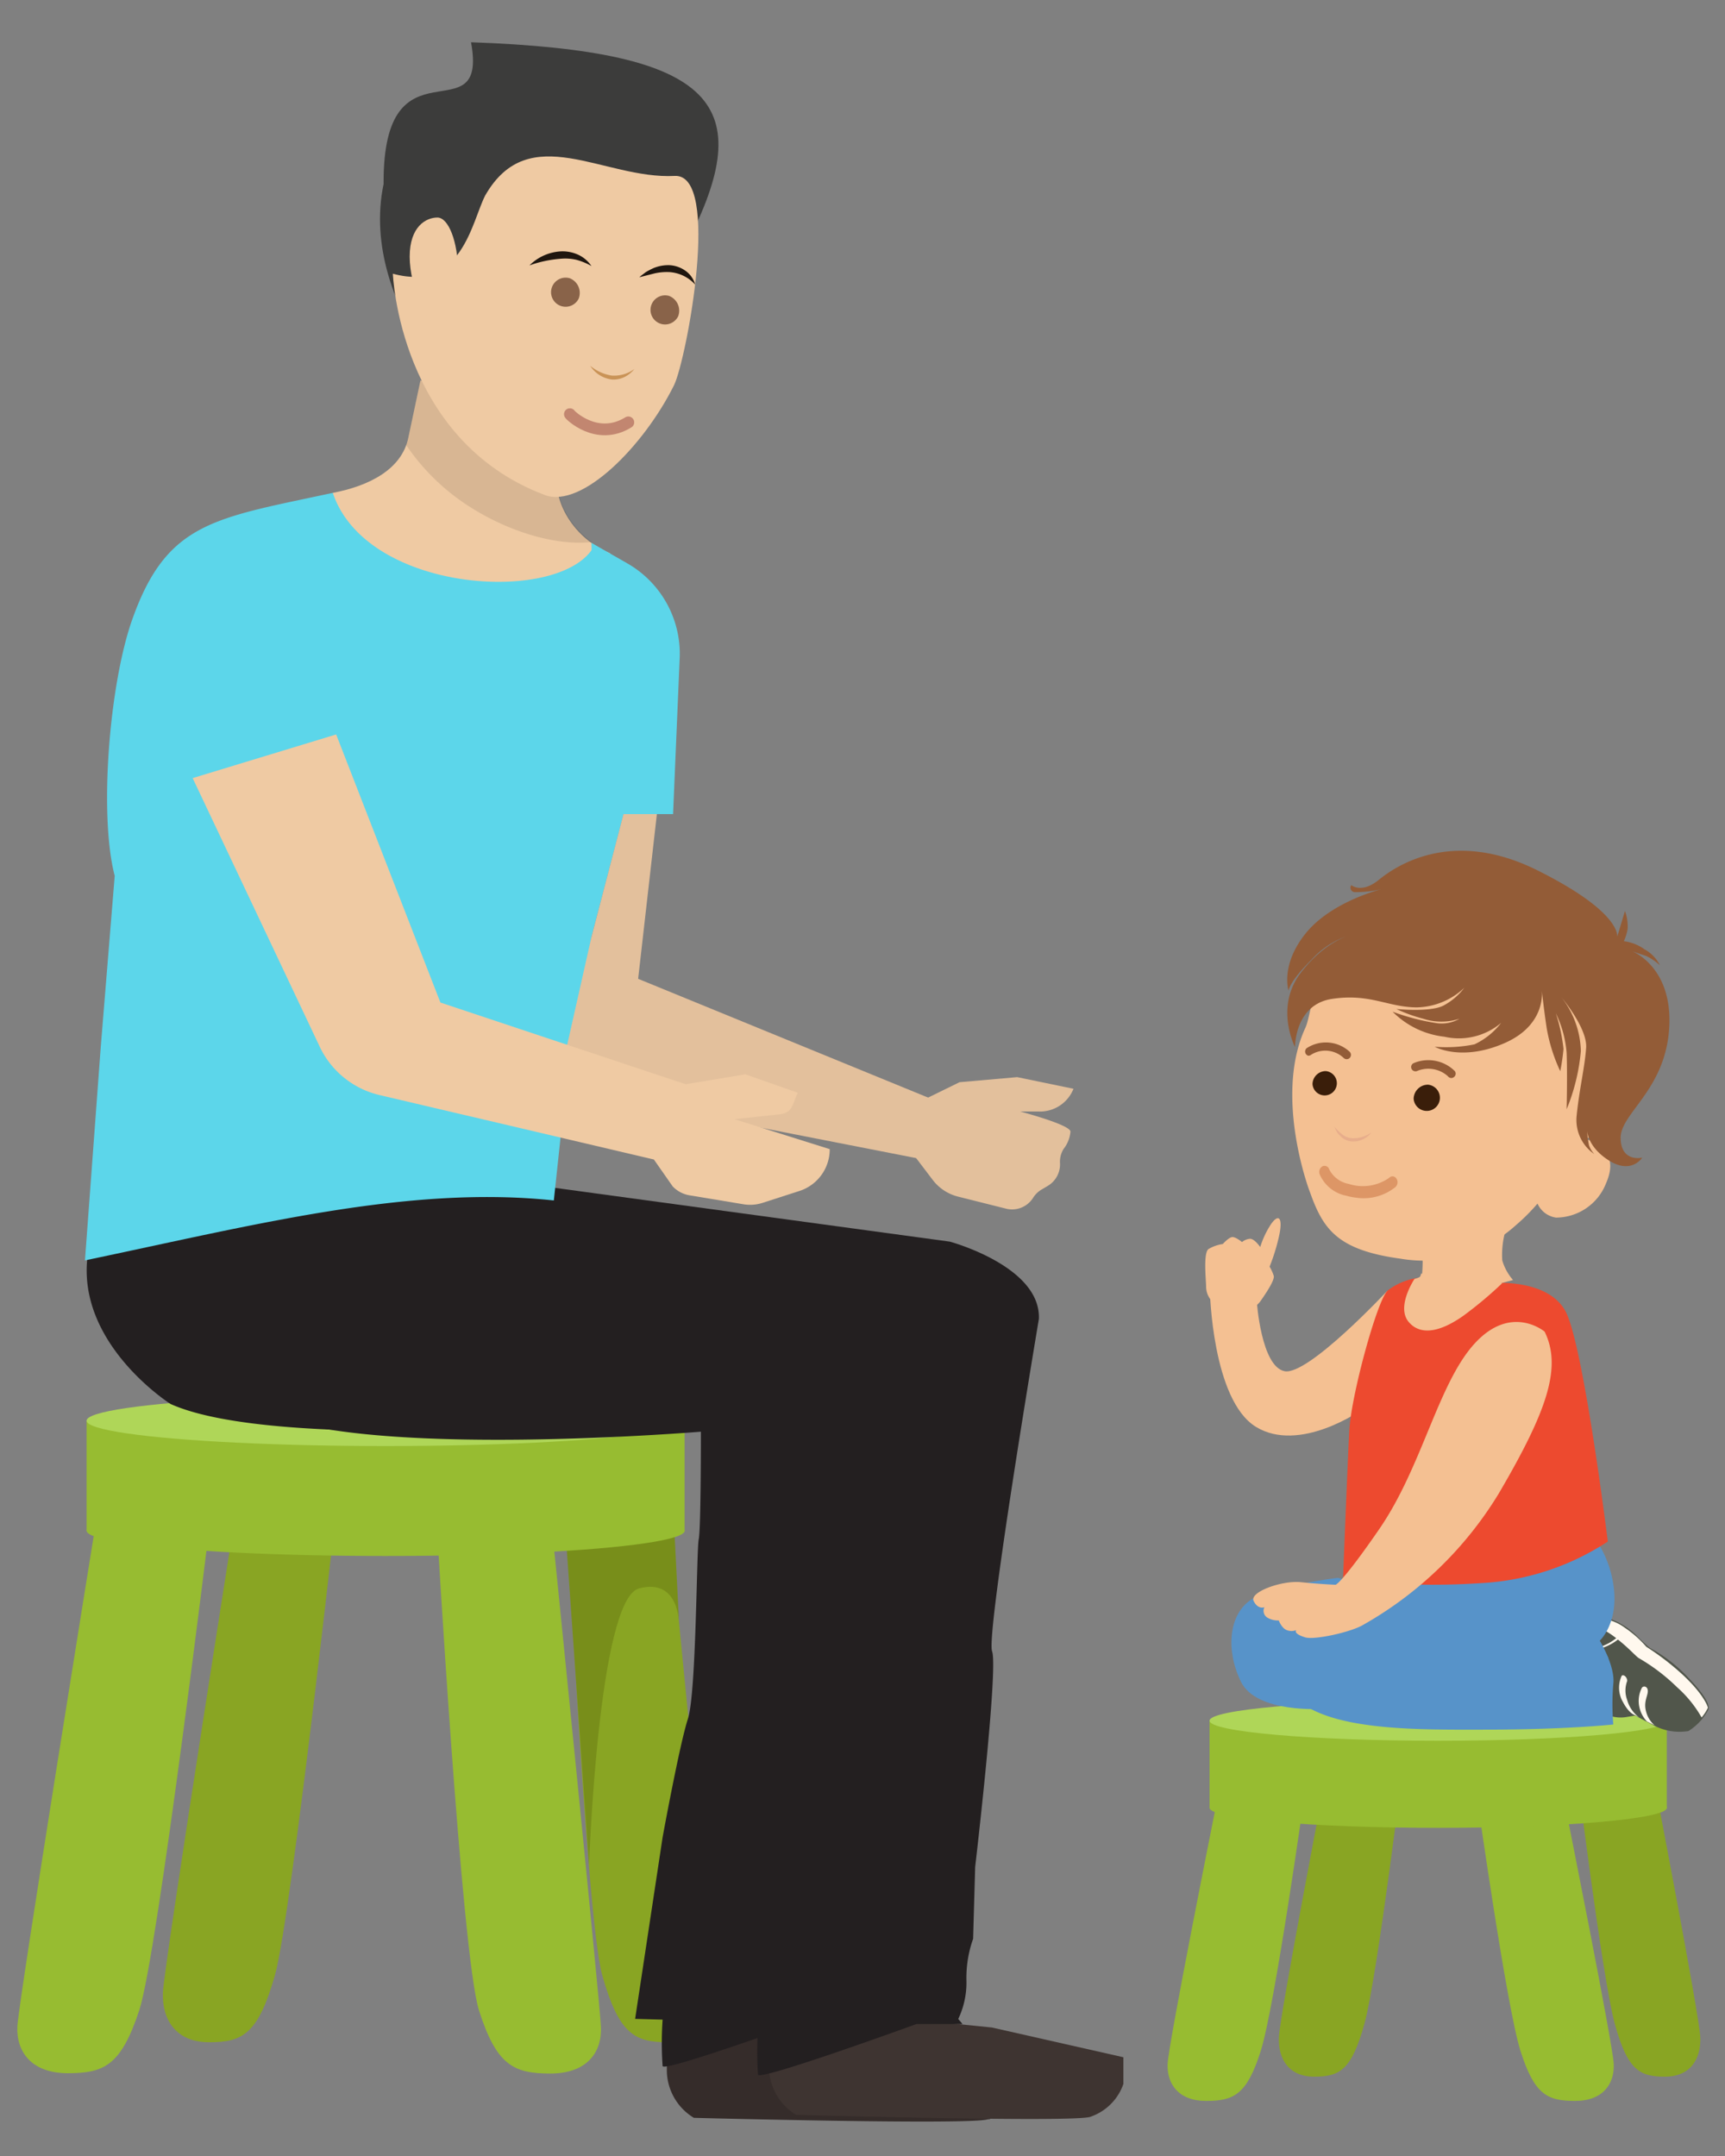 <svg xmlns="http://www.w3.org/2000/svg" viewBox="0 0 160 200">
  <rect x="0" y="0" width="160" height="200" fill="#808080" stroke="none"/>
  <title>_</title>
  <g>
    <g>
      <path d="M114.92,121.53a2.07,2.07,0,0,0,2-.84c.61-.87,1.34-2,1.22-2.35a4.1,4.1,0,0,0-.38-.84,18.29,18.29,0,0,0,.87-2.81c.38-1.68,0-2.19-.74-1.13a8.37,8.37,0,0,0-1,2.12s-.57-.84-1-.76a1.35,1.35,0,0,0-.69.3s-.6-.51-.93-.46-.85.64-.85.64a3.58,3.58,0,0,0-1.33.47c-.49.36-.23,2.84-.22,3.44v0a2,2,0,0,0,1.68,2Z" fill="#f4c092"/>
      <g>
        <path d="M153.2,164s4.44,23,4.51,25-.92,3.64-3.28,3.64-3.48-.61-4.66-4.93-3.7-24.8-3.7-24.8Z" fill="#89a523"/>
        <path d="M145.2,167.61s4.4,22,4.48,23.85-1,3.43-3.58,3.43-3.78-.57-5.07-4.64-4-23.35-4-23.35Z" fill="#97bc31"/>
        <path d="M123.12,164s-4.43,23-4.5,25,.91,3.64,3.28,3.64,3.47-.61,4.66-4.93,3.69-24.8,3.69-24.8Z" fill="#89a523"/>
        <path d="M112.77,167.61s-4.4,22-4.47,23.85,1,3.43,3.57,3.43,3.78-.57,5.07-4.64,4-23.35,4-23.35Z" fill="#97bc31"/>
        <rect x="112.19" y="159.62" width="42.41" height="8.08" fill="#97bc31"/>
        <ellipse cx="133.4" cy="167.7" rx="21.21" ry="1.86" fill="#97bc31"/>
        <ellipse cx="133.4" cy="159.62" rx="21.21" ry="1.86" fill="#afd658"/>
      </g>
      <g>
        <path d="M145.9,153.55s3-3.52,3.44-3.38a6.91,6.91,0,0,1,2.43,1.53c.8.8,1.26,1.17,1.26,1.17a13.71,13.71,0,0,1,3.52,2.71c1.93,2,2,2.73,1.91,3a5.2,5.2,0,0,1-1.85,2,5.13,5.13,0,0,1-3.39-.62c-1.05-.54-1.54-.82-1.54-.82l-.77.13a3.28,3.28,0,0,1-1.78-.17c-.61-.22-.94-.23-1.62-1.55a1.68,1.68,0,0,1,.21-2.15A2,2,0,0,1,145.9,153.55Z" fill="#51564b"/>
        <path d="M148.31,151.06s.43,0,1.58.89,1.77,1.62,2.09,1.85a17.75,17.75,0,0,1,3.58,2.72,11,11,0,0,1,2.27,2.8,4,4,0,0,0,.58-.89c0-.16-.46-1.36-2.45-3.18a24.43,24.43,0,0,0-3.26-2.49,10.13,10.13,0,0,0-2-1.77,4.51,4.51,0,0,0-1.49-.72C149.08,150.26,148.31,151.06,148.31,151.06Z" fill="#fff8ee"/>
        <path d="M151.68,159.11s-.54-.08-1.14-1.21a2.65,2.65,0,0,1-.12-2.45c.18-.15.51.13.51.48a2.52,2.52,0,0,0,0,1.78,3,3,0,0,0,1.11,1.61Z" fill="#fff8ee"/>
        <path d="M152.76,159.69a2.75,2.75,0,0,1-.7-1.32,2.66,2.66,0,0,1,.24-1.82c.16-.19.54-.12.54.33s-.41,1-.16,1.89a2.49,2.49,0,0,0,.78,1.27Z" fill="#fff8ee"/>
        <path d="M146.63,152.71a2,2,0,0,0,1.65.25,4.57,4.57,0,0,0,2-1.05l-.2-.09a4.69,4.69,0,0,1-1.82,1,2.09,2.09,0,0,1-1.51-.2Z" fill="#fff8ee"/>
      </g>
      <path d="M124,146.38s-6.26.77-8.12,2.13-2.22,4.53-.78,7.49,7.56,2.52,7.56,2.52l4.19-10.06S125.09,146.33,124,146.38Z" fill="#5793c9"/>
      <path d="M125.48,147.63s-6.15-.38-6.62,6.37,11.34,6.45,18.88,6.45,11.9-.48,11.9-.48a22.32,22.32,0,0,1,0-3.77c.19-1.65-1.26-4-1.26-4s1.78-1.62,1.28-5.11a10.12,10.12,0,0,0-2.63-5.51Z" fill="#5793c9"/>
      <path d="M128.7,119.72s-7.35,7.89-9.54,7.48-2.59-6.48-2.59-6.48l-4.35-1s.21,10.15,4.27,12.64,9.8-1.57,9.8-1.57Z" fill="#f4c092"/>
      <path d="M131.8,118.51a6,6,0,0,0-3.1,1.21c-1,1-3.38,9.75-3.55,13s-.58,13.78-.58,13.78a68,68,0,0,0,12.75.36A23.69,23.69,0,0,0,149.13,143s-2.28-18.43-3.95-21.41-6.65-2.57-6.65-2.57Z" fill="#ed4a2f"/>
      <path d="M139.32,119.05a36.84,36.84,0,0,1-3.58,3c-1.88,1.33-3.86,2-5.07.59s.53-4,.53-4,.45-.12.52-.22a1.45,1.45,0,0,0,.11-.3l.84.43,4,.28Z" fill="#f4c092"/>
      <path d="M148.38,152.21s-.87,2.18-9.06,3-11.34,0-11.34,0l-1.17,1.22,2.36.91,5.13-.71s3.93-.16,8.09-.74a21.37,21.37,0,0,0,6.8-2.06Z" fill="#5793c9"/>
      <path d="M140.34,118.74a4.83,4.83,0,0,1-1-1.82,8.22,8.22,0,0,1,.37-3l-7.79,1.94a16.08,16.08,0,0,1-.09,3.09,1.72,1.72,0,0,1-.7.75,22.29,22.29,0,0,0,2,1.39,16.33,16.33,0,0,0,4.15-.75c.29-.11.82-1,.82-1Z" fill="#f4c092"/>
      <path d="M121.08,95.34c.79-1.68.54-8.39,9.36-11.46s19.18,1.41,21,9.23-4.3,12.59-4.3,12.59a1.64,1.64,0,0,1,.83.39c.47.36,2.13,1.08,1,3.67a5,5,0,0,1-4.64,3.19,2.22,2.22,0,0,1-1.72-1.3,18.24,18.24,0,0,1-2,2,12.74,12.74,0,0,1-10.71,3.11c-5.9-.8-7.19-2.78-8.4-6.18C121.49,110.59,118.12,101.73,121.08,95.34Z" fill="#f4c092"/>
      <path d="M143,91.76s.55,3.25-3.44,5-6.49.34-6.49.34a13.17,13.17,0,0,0,3.69-.22,6.71,6.71,0,0,0,2.48-2,6.05,6.05,0,0,1-5.27,1.29,8,8,0,0,1-4.8-2.32,20.72,20.72,0,0,0,4.13,1.07,3.3,3.3,0,0,0,2.08-.42,5.4,5.4,0,0,1-3.37,0,14,14,0,0,1-2.49-.9s3.14.32,4.37-.32a5.86,5.86,0,0,0,1.93-1.65,6.58,6.58,0,0,1-4.49,1.82c-2.68-.05-4.28-1.31-7.77-.79s-3.44,4.47-3.44,4.47-1.93-3.69.54-6.9,5-3.61,5-3.61a8,8,0,0,0-4,2.39c-2.12,2.11-2.14,2.89-2.14,2.89s-.79-2.37,1.59-5.32,7-4.09,7-4.09a10.49,10.49,0,0,1-2.45.27.41.41,0,0,1-.32-.65s.94.82,2.56-.5,6.82-4.81,14.71-.87S150,86.91,150,86.91l.72-2.4a4.11,4.11,0,0,1,.25,1.65,4.61,4.61,0,0,1-.35,1.15,4.17,4.17,0,0,1,1.91.75,3.44,3.44,0,0,1,1.43,1.48,5.41,5.41,0,0,0-1.27-.86c-.43-.13-1.3-.44-1.3-.44s3.81,1.45,3.43,7.18-4.53,7.86-4.5,10.15,2,1.82,2,1.82-1,1.6-3.12.24-2-2.95-2-2.95a9.33,9.33,0,0,0,.19,1.58,2.3,2.3,0,0,0,.49.8,3.84,3.84,0,0,1-1.64-3.57c.24-2.41.75-4.47.88-6.29s-2.3-4.7-2.3-4.7a8.44,8.44,0,0,1,1.81,5,18.45,18.45,0,0,1-1.32,5.4s.08-3.29,0-5.24a10.21,10.21,0,0,0-1-3.66,16.14,16.14,0,0,1,.71,3.31,20.75,20.75,0,0,1-.3,2.06,15.63,15.63,0,0,1-1.26-4C143.17,93.45,143,91.76,143,91.76Z" fill="#935c37"/>
      <path d="M143.27,123.53s-3.09-2.63-6.5,1.11-4.86,11.47-8.89,17.28c-3.45,5-4,5.09-4,5.09s-1.47-.06-3.23-.24-4.79.92-4.37,1.75,1,.57,1,.57a.74.74,0,0,0,.33,1,1.92,1.92,0,0,0,1,.23s.26.72.75.9a1.23,1.23,0,0,0,.87,0s-.33.32.84.67c.85.26,4.22-.48,5.35-1.15A34.69,34.69,0,0,0,139,138.57C143.48,130.93,144.9,126.86,143.27,123.53Z" fill="#f4c092"/>
    </g>
    <g>
      <path d="M127.2,105.05a2.1,2.1,0,0,1-1.87.83,1.65,1.65,0,0,1-1-.49,2.57,2.57,0,0,1-.34-.4,5,5,0,0,1-.22-.47,5.21,5.21,0,0,0,.71.7,1.73,1.73,0,0,0,.85.36A2.87,2.87,0,0,0,127.2,105.05Z" fill="#e7ad8b"/>
      <path d="M131.12,101.93a1.22,1.22,0,1,0,1.33-1.31A1.33,1.33,0,0,0,131.12,101.93Z" fill="#3a1e0a"/>
      <path d="M121.74,100.56a1.13,1.13,0,1,0,1.23-1.2A1.23,1.23,0,0,0,121.74,100.56Z" fill="#3a1e0a"/>
      <path d="M134.58,100a.37.37,0,0,0,.28-.09.39.39,0,0,0,.07-.56,3.49,3.49,0,0,0-3.83-.72.4.4,0,0,0-.16.55.41.41,0,0,0,.55.15,2.71,2.71,0,0,1,2.81.51A.4.4,0,0,0,134.58,100Z" fill="#935c37"/>
      <path d="M121.33,97.93a.41.41,0,0,0,.3-.1,2.48,2.48,0,0,1,3,.31.4.4,0,0,0,.56,0,.41.41,0,0,0,0-.57,3.25,3.25,0,0,0-4-.33.41.41,0,0,0,.22.71Z" fill="#935c37"/>
      <path d="M125.84,111.11a4.71,4.71,0,0,0,3.6-1,.61.61,0,0,0,.08-.78.42.42,0,0,0-.67-.07,4.24,4.24,0,0,1-3.73.57,2.56,2.56,0,0,1-1.83-1.35.45.45,0,0,0-.62-.29.6.6,0,0,0-.27.73,3.39,3.39,0,0,0,2.47,2A5.76,5.76,0,0,0,125.84,111.11Z" fill="#dd9666"/>
    </g>
    <g>
      <path d="M91.63,196.59l.13,0a5,5,0,0,0,2.93-3l0-2.47-12.17-2.75-20.67-2.09,0,5.71a5.19,5.19,0,0,0,2.51,4.47S90.23,197.14,91.63,196.59Z" fill="#352c2a"/>
      <path d="M101.15,196.36l.13-.05a4.9,4.9,0,0,0,2.92-3l0-2.47L92,188.08,71.33,186l0,5.71a5.2,5.2,0,0,0,2.51,4.47S99.75,196.91,101.15,196.36Z" fill="#3e3431"/>
      <g>
        <path d="M61.68,137.3s4.47,45.06,4.56,47.55-1.19,4.6-4.29,4.6-4.55-.77-6.09-6.22-3.51-47.34-3.51-47.34Z" fill="#89a523"/>
        <path d="M63,150.83c0-.12.05-4.49-3.73-3.48S54.64,173,54.64,173L52.5,142.78l10-1.8Z" fill="#788e1a"/>
        <path d="M51.21,141.88s4.43,43.8,4.53,46.15-1.3,4.32-4.68,4.32-5-.72-6.63-5.85S40.49,141,40.49,141Z" fill="#97bc31"/>
        <path d="M22.33,137.3s-7.13,45.06-7.22,47.55,1.2,4.6,4.3,4.6,4.54-.77,6.09-6.22,6.15-47.34,6.15-47.34Z" fill="#89a523"/>
        <path d="M8.79,141.88S1.71,185.68,1.61,188s1.3,4.32,4.68,4.32,4.94-.72,6.63-5.85S19.5,141,19.5,141Z" fill="#97bc31"/>
        <rect x="8.03" y="131.79" width="55.47" height="10.2" fill="#97bc31"/>
        <ellipse cx="35.77" cy="141.99" rx="27.74" ry="2.35" fill="#97bc31"/>
        <ellipse cx="35.77" cy="131.79" rx="27.74" ry="2.35" fill="#afd658"/>
      </g>
      <path d="M43.17,108.11a3.48,3.48,0,0,0,1.42,1.23c.73.2,1.73.38,1.73.38l-.08-.5a5.09,5.09,0,0,1-1.63-.39,4,4,0,0,1-1-1Z" fill="#7c6e65"/>
      <path d="M36.19,108.51l43.1,5.88s8.45,2.27,8.26,7.17c0,0-4.93,29.26-4.34,30.83s-1.57,20-1.57,20l-.2,6.66a11.12,11.12,0,0,0-.62,3.9,7.75,7.75,0,0,1-.75,3.55l.39.46H76.15s-14.49,5.29-14.69,4.7a30.68,30.68,0,0,1,0-4.31l-2.55-.07,2.55-16.85s1.57-8.61,2.35-11,.79-15.67,1-16.65.2-10,.2-10L56.17,132s-30.75,2.55-40.35-1.76c0,0-9-5.71-7.64-14.11Z" fill="#231f20"/>
      <path d="M45,109.31l43.1,5.87s8.46,2.28,8.26,7.17c0,0-4.93,29.27-4.34,30.84s-1.57,20-1.57,20l-.19,6.66a10.83,10.83,0,0,0-.62,3.9,7.82,7.82,0,0,1-.76,3.54l.4.47H85s-14.5,5.28-14.69,4.7a30.67,30.67,0,0,1,0-4.31l-2.55-.07,2.55-16.85s1.56-8.62,2.35-11,.78-15.67,1-16.65.2-10,.2-10L65,132.81s-30.76,2.55-40.36-1.76c0,0-9-5.7-7.64-14.1Z" fill="#231f20"/>
      <path d="M51.74,43.57l1.14-5.33L39,35.29s-.51,2.38-1.13,5.33-3.68,4.47-7,5.1c0,0-3,5.89-3.78,9.38,0,0,29,8.2,25.68,6.86L56.6,51.33C53.29,50,51.12,46.52,51.74,43.57Z" fill="#efcaa3"/>
      <path d="M39,35.29s-.51,2.38-1.13,5.33a5.53,5.53,0,0,1-.2.66,20.34,20.34,0,0,0,6.33,6c3.88,2.35,8,3.33,10.89,3-2.29-1.66-3.62-4.4-3.12-6.79l1.14-5.33Z" opacity="0.1"/>
      <path d="M55.16,50.56h0C52.35,56.12,34,55.15,30.87,45.72l-4,.85c-8.08,1.74-11.79,3-14.58,10.83-2.13,5.93-3.14,18.12-1.65,23.85L9.34,97.19,7.88,116.92c15.59-3.26,30-7,43.49-5.56l.91-8.52,2.58-15.92,6.21-23.74A13.54,13.54,0,0,0,55.16,50.56Z" fill="#5cd6ea"/>
      <path d="M59.19,90.8l2.73-24L60,67.2,54.86,86.92l-3.15,14,34.13,6.68,1.79-5.15Z" fill="#e3c09c"/>
      <path d="M89,100.39l5.35-.47L99.57,101h0a3.34,3.34,0,0,1-3.19,2.11l-1.75,0s4.57,1.2,4.66,1.85a3,3,0,0,1-.63,1.61,2.23,2.23,0,0,0-.34,1.33h0A2.33,2.33,0,0,1,97.2,110l-.61.36a2.33,2.33,0,0,0-.77.76l0,0a2.3,2.3,0,0,1-2.51,1L88.85,111a4.25,4.25,0,0,1-2.34-1.55l-4.34-5.71Z" fill="#e3c09c"/>
      <path d="M63.74,22.54c-2.4,11.4-7.16,20.51-13.5,19.18-5.91-1.25-17.06-13.25-14.66-24.65-.09-14,9.73-4.27,8.11-13.15C66.73,4.73,70.24,9.82,63.74,22.54Z" fill="#3c3c3b"/>
      <path d="M62.58,16.32C56,16.66,49.08,11,45,18.14c-1.24,2.42-2.18,9-8.56,7.25,0,0,.56,15.43,14.09,20.53,3.44,1.29,9.21-4.57,12-10.21C63.69,33.27,66.92,16.09,62.58,16.32Z" fill="#efcaa3"/>
      <path d="M38,23.81c0,2.77,1.61,6.38,2.65,6.37s1.86-2.26,1.84-5-.88-5-1.92-5S38,21,38,23.81Z" fill="#efcaa3"/>
      <path d="M31.18,68.13,40.85,93l22.75,7.58,5.54-.92L74,101.37h0c-.58,1.17-.43,1.83-1.7,2l-4.18.45,8.84,2.78h0a4.06,4.06,0,0,1-2.75,3.86l-3.44,1.11a3.79,3.79,0,0,1-1.83.14l-5-.83a2.78,2.78,0,0,1-1.55-.83l-1.74-2.49-25.54-6A8.21,8.21,0,0,1,29.61,97L17.87,72.18Z" fill="#efcaa3"/>
      <path d="M55.34,75.52h7.09l.62-14.64a9.67,9.67,0,0,0-4.9-8.64l-3.29-1.88Z" fill="#5cd6ea"/>
      <g>
        <path d="M54.74,33.93a4.14,4.14,0,0,0,2,.91,3.18,3.18,0,0,0,2.1-.61,2.64,2.64,0,0,1-.93.75,2.28,2.28,0,0,1-1.21.22A2.81,2.81,0,0,1,54.74,33.93Z" fill="#c99357"/>
        <path d="M49.11,24.62A4.46,4.46,0,0,1,52,23.32a3.49,3.49,0,0,1,1.63.31,3,3,0,0,1,1.23,1.05,5.94,5.94,0,0,0-1.4-.58A4.61,4.61,0,0,0,52.05,24,11.08,11.08,0,0,0,49.11,24.62Z" fill="#1f160f"/>
        <path d="M64.48,26.4a3.53,3.53,0,0,0-2.41-1.16,5.22,5.22,0,0,0-1.35.12l-1.42.36c.18-.17.39-.31.59-.47a7.3,7.3,0,0,1,.68-.36,3.57,3.57,0,0,1,1.53-.29,2.82,2.82,0,0,1,1.51.54A2.34,2.34,0,0,1,64.48,26.4Z" fill="#1f160f"/>
        <path d="M52.86,38.42c-.07,0,2.48,2.58,5.42.76" fill="none" stroke="#c28670" stroke-linecap="round" stroke-linejoin="round" stroke-width="1.09"/>
        <path d="M62.91,29.32a1.35,1.35,0,1,1-.85-1.87A1.47,1.47,0,0,1,62.91,29.32Z" fill="#896349"/>
        <path d="M53.68,27.69a1.35,1.35,0,1,1-.84-1.88A1.46,1.46,0,0,1,53.68,27.69Z" fill="#896349"/>
      </g>
    </g>
  </g>
</svg>
